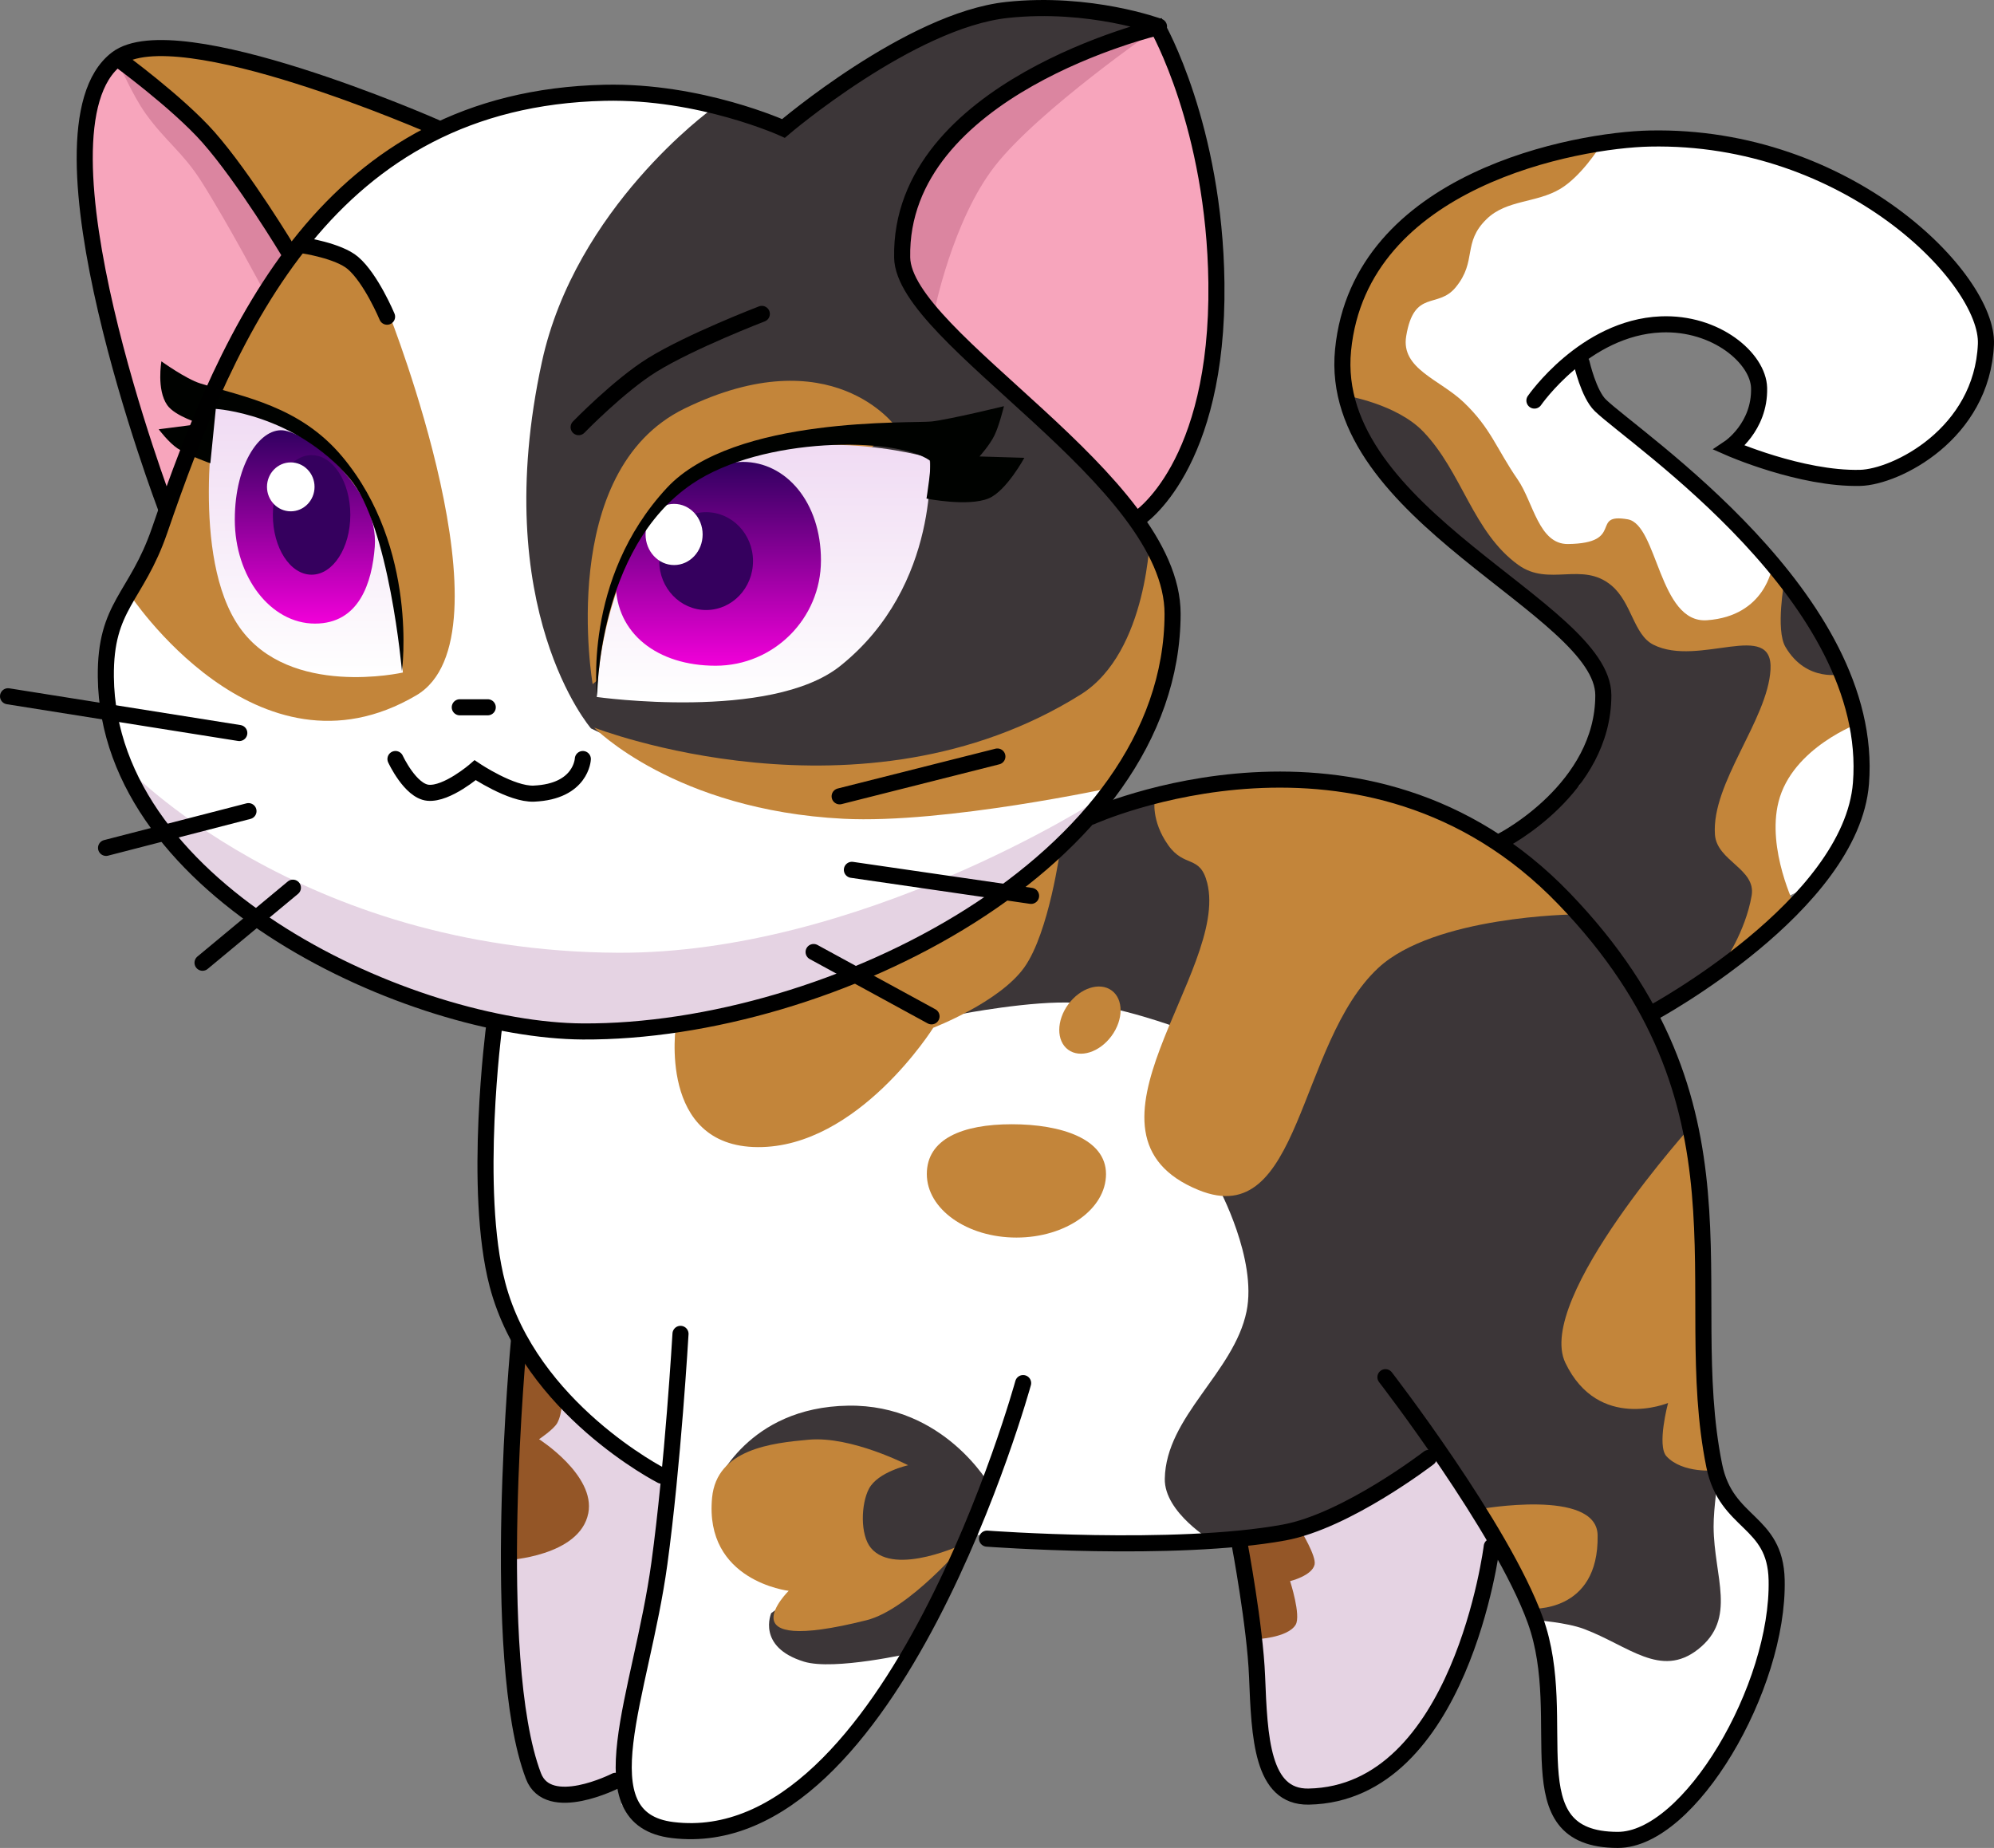 <svg version="1.1" xmlns="http://www.w3.org/2000/svg" xmlns:xlink="http://www.w3.org/1999/xlink" width="310.001" height="287.3" viewBox="0,0,310.001,287.3"><rect x="0" y="0" width="310.001" height="287.3" fill="#808080" stroke="none"/><defs><linearGradient x1="132.321" y1="99.877" x2="132.321" y2="141.785" gradientUnits="userSpaceOnUse" id="color-1"><stop offset="0" stop-color="#f0dbf3"/><stop offset="1" stop-color="#ffffff"/></linearGradient><linearGradient x1="132.173" y1="103.407" x2="132.173" y2="133.469" gradientUnits="userSpaceOnUse" id="color-2"><stop offset="0" stop-color="#310060"/><stop offset="1" stop-color="#f100d9"/></linearGradient><linearGradient x1="203.457" y1="105.673" x2="203.457" y2="145.716" gradientUnits="userSpaceOnUse" id="color-3"><stop offset="0" stop-color="#f0dbf3"/><stop offset="1" stop-color="#ffffff"/></linearGradient><linearGradient x1="196.453" y1="108.328" x2="196.453" y2="140.018" gradientUnits="userSpaceOnUse" id="color-4"><stop offset="0" stop-color="#310060"/><stop offset="1" stop-color="#f100d9"/></linearGradient></defs><g transform="translate(-84.772,-36.517)"><g data-paper-data="{&quot;isPaintingLayer&quot;:true}" fill="none" fill-rule="nonzero" stroke="none" stroke-width="none" stroke-linecap="none" stroke-linejoin="miter" stroke-miterlimit="10" stroke-dasharray="" stroke-dashoffset="0" font-family="none" font-weight="none" font-size="none" text-anchor="none" style="mix-blend-mode: normal"><path d="M131.724,74.235l8.028,-8.873l12.465,-8.239l12.042,-4.648l13.944,-1.479l14.366,1.268l4.225,1.268l60.634,105.493l-2.746,4.296l43.944,38.451l47.042,-58.169l-26.831,-23.028l-20.07,-29.366l7.183,-21.831l19.225,-9.085l16.69,-2.324l13.521,1.479l19.437,6.972l14.789,12.887l4.014,7.394l0.352,7.113l-5.704,10.352l-8.239,5.493l-5.493,1.056l-7.817,-0.634l-12.676,-4.225l3.803,-5.915l-0.634,-5.915l-6.761,-6.761l-7.817,-0.423l-11.197,3.592l-0.845,2.746l4.437,7.606l8.873,8.239l7.606,6.338l12.042,12.254l8.662,15l2.746,12.042l-2.535,10.634l-4.648,8.239l-33.169,15.423l4.225,64.225l13.521,13.803l7.394,8.873l1.901,6.972l-1.268,10.141l-6.127,12.958l-5.704,9.085l-6.972,5.704l-5.493,1.901l-6.761,-1.901l-3.592,-4.648v-14.155l-2.324,-14.93l-11.831,-21.338l-3.169,-3.239l-8.239,5.282l-15.845,6.972l-11.62,1.479l-17.746,0.423l-19.225,-1.479l-8.451,17.324l-10.141,15.211l-8.873,7.183l-7.817,5.493l-8.028,1.056l-5.915,-0.845l-5.07,-3.38l0.423,-8.239l2.958,-17.535l4.366,-25l-10.352,-5.915l-13.521,-16.056l-4.437,-12.676l-0.845,-15l1.901,-21.127l-22.394,-7.676l-14.789,-8.451l-12.746,-11.549l-8.239,-13.31l-2.958,-12.042l1.69,-10.775l8.239,-16.972l9.155,-21.62l6.761,-12.042z" data-paper-data="{&quot;origPos&quot;:null}" fill="#ffffff" stroke="#ff0000" stroke-width="0" stroke-linecap="round"/><path d="M165.863,244.716l11.429,14.524l12.381,6.667l-7.143,37.222l-0.714,9.762l-4.286,1.429l-5.238,1.667l-4.048,-1.667l-3.333,-11.429l-1.19,-28.413l0.714,-19.286z" data-paper-data="{&quot;origPos&quot;:null}" fill="#e5d3e3" stroke="#00ffeb" stroke-width="0" stroke-linecap="round"/><path d="M285.387,274.716l14.286,-6.19l9.048,-5.952l9.048,13.333l-3.333,12.857l-6.429,15.476l-8.333,8.095l-9.762,4.048l-5,-1.19l-2.619,-2.857l-2.143,-8.333l-0.238,-14.524l-2.857,-13.333z" data-paper-data="{&quot;origPos&quot;:null}" fill="#e5d3e3" stroke="#00ffeb" stroke-width="0" stroke-linecap="round"/><g data-paper-data="{&quot;origPos&quot;:null}" stroke="#ff0000" stroke-width="0" stroke-linecap="round"><path d="M103.742,45.995l9.048,7.381l6.19,5.714l11.19,17.143l-5.476,8.254l-5,8.81l-5.238,13.333l-3.81,8.095l-7.143,-20l-4.762,-20.476l-0.952,-10l0.476,-7.857l1.667,-8.016z" data-paper-data="{&quot;origPos&quot;:null}" fill="#f7a5bc"/><path d="M111.599,52.423l7.143,5.952l10.952,17.381l-3.81,6.19c0,0 -5.743,-10.842 -9.875,-17.323c-2.844,-4.461 -5.535,-6.166 -8.614,-10.468c-1.96,-2.737 -4.129,-7.685 -4.129,-7.685z" data-paper-data="{&quot;origPos&quot;:null}" fill="#db85a0"/></g><g data-paper-data="{&quot;origPos&quot;:null}" stroke="#ff0000" stroke-width="0" stroke-linecap="round"><path d="M264.535,40.995l5,10.714l4.286,20.476v18.651l-2.857,12.143l-3.571,8.095l-5.476,6.19l-5,-6.429l-11.429,-10.952l-17.143,-16.19l-3.571,-6.508l1.667,-9.286l5.476,-9.524l7.619,-5.952l9.762,-5.952z" data-paper-data="{&quot;origPos&quot;:null}" fill="#f7a5bc"/><path d="M264.535,40.995c0,0 -18.247,12.608 -25.05,21.287c-6.671,8.511 -9.474,22.761 -9.474,22.761l-2.857,-3.333l-2.143,-4.762l1.667,-9.048l5.714,-9.762l9.286,-6.905l8.333,-5z" data-paper-data="{&quot;origPos&quot;:null}" fill="#db85a0"/></g><g data-paper-data="{&quot;origPos&quot;:null}" fill="#3c3638" stroke="#29ff00" stroke-width="0" stroke-linecap="round"><path d="M264.117,40.242l-15,6.429l-9.762,6.19l-7.381,5.476l-5.476,9.524l-1.905,9.048l3.333,6.667l20.238,19.286l7.857,7.143l7.619,9.524l0.714,11.429l-15,24.841l-24.286,2.857l-31.508,-0.794l-16.905,-8.095c0,0 -16.005,-18.479 -7.629,-56.999c5.21,-23.959 26.28,-39.191 26.28,-39.191l10.952,3.095l17.619,-13.095l14.286,-5.238l8.81,-0.952l10,1.19z" data-paper-data="{&quot;origPos&quot;:null}"/><path d="M213.721,280.877l-17.619,-13.571c0,0 4.835,-12.019 20.551,-12.252c14.967,-0.222 22.068,12.49 22.068,12.49l-2.619,6.429l-9.524,19.524c0,0 -12.136,2.792 -16.806,1.358c-7.42,-2.278 -5.099,-7.549 -5.099,-7.549z" data-paper-data="{&quot;origPos&quot;:null}"/><path d="M318.006,276.829l-6.429,-10.476l-2.857,-3.81l-8.333,5.714l-15.238,6.19l-11.905,1.667c0,0 -7.477,-4.416 -7.385,-9.681c0.168,-9.7 10.747,-16.517 12.707,-26.018c1.68,-8.144 -4.369,-19.3 -4.369,-19.3l-6.19,-24.762c0,0 -9.393,-3.508 -16.014,-3.925c-6.666,-0.42 -18.033,1.782 -18.033,1.782l3.81,-12.143l16.508,-18.492l14.524,-4.048l14.524,-1.667l13.095,0.714l13.095,4.286l8.413,5.079l12.381,-9.286l3.095,-6.905l0.238,-10.238l-4.286,-5.714l-16.429,-13.413l-10,-8.81l-6.667,-8.492l-2.143,-8.571l5.714,-1.905l11.429,8.571l8.175,12.698l7.381,7.857l10.952,-2.381l5.476,11.905l8.571,2.619l5.952,-2.143l4.524,-7.381l6.667,10.476l3.571,8.413l-5.238,2.143l-10.238,8.571l1.667,19.524l-4.286,10.873l-13.254,8.095l6.19,13.333l2.143,15l0.476,30.714l1.905,12.698c0,0 -0.733,4.783 -0.717,7.695c0.042,7.792 3.705,14.252 -2.426,19.061c-5.798,4.547 -10.811,-0.57 -17.706,-3.167c-2.79,-1.051 -7.484,-1.366 -7.484,-1.366z" data-paper-data="{&quot;origPos&quot;:null}"/></g><g data-paper-data="{&quot;origPos&quot;:null}" stroke="#001fff" stroke-width="0"><path d="M103.149,45.986l4.048,-2.143l7.143,0.238l9.762,1.905l15,4.762l13.81,5.952l-4.524,3.095l-9.048,5.238l-8.333,9.921l6.667,0.952l4.286,2.857l3.333,6.667c0,0 19.755,50.024 4.207,59.187c-24.818,14.627 -44.684,-15.854 -44.684,-15.854l7.857,-17.46l7.381,-19.524l10.238,-15.873l-11.667,-17.54z" data-paper-data="{&quot;origPos&quot;:null}" fill="#c3853a" stroke-linecap="round"/><path d="M224.054,102.89l-47.143,40c0,0 -5.746,-33.096 14.286,-42.857c22.904,-11.161 32.857,2.857 32.857,2.857z" data-paper-data="{&quot;origPos&quot;:null}" fill="#c3853a" stroke-linecap="round"/><path d="M263.578,119.398l3.095,8.81v10.476l-3.81,11.19l-5,9.048c0,0 -26.155,5.694 -41.965,4.888c-26.249,-1.338 -38.749,-14.173 -38.749,-14.173c0,0 41.489,16.223 75.647,-5.148c10.509,-6.575 10.782,-25.091 10.782,-25.091z" data-paper-data="{&quot;origPos&quot;:null}" fill="#c3853a" stroke-linecap="round"/><path d="M164.292,257.652l2.143,-11.667l5.714,7.857c0,0 0.1,2.391 -0.75,3.922c-0.543,0.978 -2.821,2.507 -2.821,2.507c0,0 8.807,5.603 7.655,11.499c-1.316,6.734 -12.655,7.311 -12.655,7.311z" data-paper-data="{&quot;origPos&quot;:null}" fill="#945627" stroke-linecap="round"/><path d="M225.959,264.319c0,0 -4.698,1.025 -6.091,3.649c-1.247,2.349 -1.401,7.186 0.311,9.221c3.789,4.501 14.589,-0.727 14.589,-0.727c0,0 -8.633,10.281 -15.274,11.948c-22.408,5.622 -12.107,-4.567 -12.107,-4.567c0,0 -13.153,-1.501 -11.909,-14.483c0.724,-7.562 9.287,-8.498 15.028,-9.013c6.661,-0.598 15.453,3.972 15.453,3.972z" data-paper-data="{&quot;origPos&quot;:null}" fill="#c3853a" stroke-linecap="round"/><path d="M277.006,276.382l10,-1.905c0,0 2.422,3.955 2.144,5.267c-0.372,1.754 -3.811,2.59 -3.811,2.59c0,0 1.733,5.345 0.862,6.785c-1.266,2.091 -6.338,2.262 -6.338,2.262z" data-paper-data="{&quot;origPos&quot;:null}" fill="#945627" stroke-linecap="round"/><path d="M314.816,271.144c0,0 18.201,-3.278 18.333,4.048c0.222,12.248 -10.476,11.429 -10.476,11.429z" data-paper-data="{&quot;origPos&quot;:null}" fill="#c3853a" stroke-linecap="round"/><path d="M349.578,222.255l0.238,30.476l1.667,12.381c0,0 -5.09,0.541 -7.623,-2.18c-1.537,-1.651 0.242,-8.296 0.242,-8.296c0,0 -10.801,4.496 -15.962,-6.227c-4.81,-9.994 20.01,-37.345 20.01,-37.345z" data-paper-data="{&quot;origPos&quot;:null}" fill="#c3853a" stroke-linecap="round"/><path d="M196.054,195.113l16.19,-5l8.333,-3.333l16.429,-8.333l12.619,-10c0,0 -1.74,13.018 -5.596,18.454c-3.856,5.435 -14.166,9.403 -14.166,9.403c0,0 -11.667,18.642 -27.286,18.556c-15.618,-0.087 -12.714,-19.032 -12.714,-19.032z" data-paper-data="{&quot;origPos&quot;:null}" fill="#c3853a" stroke-linecap="round"/><path d="M329.53,178.684c0,0 -21.799,0.213 -30.503,8.338c-12.595,11.756 -11.935,41.013 -27.894,34.52c-21.305,-8.669 4.827,-34.017 1.315,-47.776c-1.126,-4.412 -3.513,-2.264 -6.061,-5.859c-2.688,-3.791 -2.095,-7.08 -2.095,-7.08l9.524,-1.905l9.524,-1.19l13.571,0.952l12.857,4.524l8.81,4.524l6.905,6.19z" data-paper-data="{&quot;origPos&quot;:null}" fill="#c3853a" stroke-linecap="round"/><path d="M256.721,219.041c0,5.457 -6.236,9.881 -13.929,9.881c-7.693,0 -13.929,-4.424 -13.929,-9.881c0,-5.457 5.522,-7.738 13.214,-7.738c7.693,0 14.643,2.281 14.643,7.738z" data-paper-data="{&quot;origPos&quot;:null}" fill="#c3853a" stroke-linecap="butt"/><path d="M257.576,197.583c-1.871,2.542 -4.89,3.496 -6.743,2.132c-1.853,-1.364 -1.839,-4.53 0.032,-7.072c1.871,-2.542 4.89,-3.496 6.743,-2.132c1.853,1.364 1.839,4.53 -0.032,7.072z" data-paper-data="{&quot;origRot&quot;:0,&quot;origPos&quot;:null}" fill="#c3853a" stroke-linecap="butt"/><path d="M360.53,181.065l-7.857,5.238c0,0 3.451,-4.848 4.422,-10.551c0.708,-4.163 -5.413,-5.359 -5.706,-9.475c-0.57,-8.015 8.196,-17.836 8.639,-25.65c0.448,-7.896 -11.127,-0.323 -18.196,-3.87c-3.114,-1.562 -3.347,-6.569 -6.554,-9.234c-4.552,-3.782 -9.681,0.279 -14.477,-3.188c-7.04,-5.089 -8.734,-14.44 -14.752,-20.706c-4.129,-4.3 -11.948,-5.581 -11.948,-5.581l-1.19,-5.952l2.381,-10.238l5.714,-8.333l7.143,-6.19l16.429,-6.905l8.81,-0.952c0,0 -2.816,4.47 -6.045,6.401c-3.725,2.227 -8.328,1.664 -11.441,4.687c-3.837,3.728 -1.427,6.498 -4.826,10.629c-2.804,3.408 -6.466,0.202 -7.689,7.595c-0.84,5.08 5.241,6.723 8.959,10.284c4.242,4.063 5.043,7.163 8.38,11.998c2.431,3.522 3.263,10.087 7.827,10.025c8.929,-0.122 3.324,-4.861 9.27,-3.843c4.673,0.8 4.836,16.225 12.331,15.692c9.096,-0.647 10.138,-8.309 10.138,-8.309l1.905,2.143c0,0 -1.418,7.639 0.151,10.312c3.321,5.657 8.896,4.212 8.896,4.212l2.619,7.619c0,0 -10.458,3.793 -12.592,12.269c-1.859,7.385 2.592,16.302 2.592,16.302z" data-paper-data="{&quot;origPos&quot;:null}" fill="#c3853a" stroke-linecap="round"/></g><g data-paper-data="{&quot;origPos&quot;:null}" stroke-width="0"><path d="M147.404,141.075c0,0 -17.589,3.998 -25.352,-6.972c-7.763,-10.97 -3.803,-34.225 -3.803,-34.225c0,0 13.997,1.03 21.975,12.524c5.859,8.44 7.18,28.673 7.18,28.673z" data-paper-data="{&quot;origPos&quot;:null}" fill="url(#color-1)" stroke="#000000" stroke-linecap="round"/><path d="M143.037,121.532c-0.423,5.546 -2.412,11.937 -9.296,11.937c-6.884,0 -12.465,-7.236 -12.465,-16.162c0,-8.926 4.166,-14.558 7.817,-13.838c4.127,0.813 14.622,9.163 13.944,18.063z" data-paper-data="{&quot;origPos&quot;:null}" fill="url(#color-2)" stroke="#52ff00" stroke-linecap="butt"/><path d="M139.235,116.568c0,5.134 -2.696,9.296 -6.021,9.296c-3.325,0 -6.021,-4.162 -6.021,-9.296c0,-5.134 2.696,-9.296 6.021,-9.296c3.325,0 6.021,4.162 6.021,9.296z" data-paper-data="{&quot;origPos&quot;:null}" fill="#35005e" stroke="#52ff00" stroke-linecap="butt"/><path d="M133.673,112.21c0,2.1 -1.655,3.803 -3.697,3.803c-2.042,0 -3.697,-1.703 -3.697,-3.803c0,-2.1 1.655,-3.803 3.697,-3.803c2.042,0 3.697,1.703 3.697,3.803z" data-paper-data="{&quot;origPos&quot;:null}" fill="#ffffff" stroke="#52ff00" stroke-linecap="butt"/><path d="M147.263,140.863c0,0 -1.984,-22.802 -8.156,-30.012c-8.601,-10.047 -20.787,-10.763 -20.787,-10.763l-0.845,8.451c0,0 -3.35,-1.153 -5.088,-2.297c-1.395,-0.918 -2.94,-2.985 -2.94,-2.985l6.549,-0.845c0,0 -4.014,-1.17 -5.227,-2.914c-1.681,-2.418 -0.9,-6.804 -0.9,-6.804c0,0 3.796,2.732 6.044,3.435c6.742,2.108 15.497,3.515 22.074,11.386c11.874,14.211 9.276,33.348 9.276,33.348z" data-paper-data="{&quot;origPos&quot;:null}" fill="#000200" stroke="#52ff00" stroke-linecap="round"/></g><g data-paper-data="{&quot;origPos&quot;:null}" stroke-width="0"><path d="M177.544,144.877c0,0 0.326,-23.857 15.634,-33.803c14.922,-9.695 36.127,-3.38 36.127,-3.38c0,0 1.822,19.792 -13.913,32.366c-10.797,8.628 -37.847,4.817 -37.847,4.817z" data-paper-data="{&quot;origPos&quot;:null}" fill="url(#color-3)" stroke="#000000" stroke-linecap="round"/><g data-paper-data="{&quot;origPos&quot;:null}" stroke="#52ff00"><path d="M212.404,123.645c0,9.043 -7.331,16.373 -16.373,16.373c-9.043,0 -15.487,-5.004 -15.528,-12.782c-0.034,-6.504 10.711,-18.908 19.754,-18.908c6.719,0 12.148,6.274 12.148,15.317z" data-paper-data="{&quot;origPos&quot;:null}" fill="url(#color-4)" stroke-linecap="butt"/><path d="M187.263,123.751c0,-4.2 3.263,-7.606 7.289,-7.606c4.025,0 7.289,3.405 7.289,7.606c0,4.2 -3.263,7.606 -7.289,7.606c-4.025,0 -7.289,-3.405 -7.289,-7.606z" data-paper-data="{&quot;origPos&quot;:null}" fill="#35005e" stroke-linecap="butt"/><path d="M194.009,119.611c0,2.625 -1.986,4.754 -4.437,4.754c-2.45,0 -4.437,-2.128 -4.437,-4.754c0,-2.625 1.986,-4.754 4.437,-4.754c2.45,0 4.437,2.128 4.437,4.754z" data-paper-data="{&quot;origPos&quot;:null}" fill="#ffffff" stroke-linecap="butt"/><path d="M177.615,144.877c0,0 -2.373,-18.271 10.83,-32.503c10.464,-11.281 38.259,-9.987 41.189,-10.332c2.931,-0.345 11.22,-2.376 11.22,-2.376c0,0 -0.736,3.016 -1.478,4.54c-0.742,1.526 -2.325,3.277 -2.325,3.277l6.972,0.211c0,0 -2.802,5.164 -5.542,6.306c-3.197,1.332 -9.67,0.033 -9.67,0.033c0,0 0.906,-5.652 0.512,-5.927c-5.309,-3.717 -26.053,-3.734 -36.924,3.621c-14.849,10.047 -14.786,33.151 -14.786,33.151z" data-paper-data="{&quot;origPos&quot;:null}" fill="#000200" stroke-linecap="round"/></g></g><path d="M254.624,162.769l-9.718,9.085l-10.986,8.028l-16.69,8.662l-12.958,3.803l-12.676,3.169l-12.676,1.479l-16.901,-1.69l-21.972,-6.761l-15.915,-9.296l-12.254,-11.197l-7.754,-12.541c0,0 26.986,28.905 76.739,29.131c37.506,0.171 74.543,-23.747 74.543,-23.747z" data-paper-data="{&quot;origPos&quot;:null}" fill="#e5d3e3" stroke="#8a0000" stroke-width="0" stroke-linecap="round"/><g data-paper-data="{&quot;origPos&quot;:null}" fill="none" stroke="#000000" stroke-width="2.5" stroke-linecap="round"><g data-paper-data="{&quot;origPos&quot;:null}"><path d="M261.79,117.102c0,0 12.455,-7.975 12.094,-36.611c-0.306,-24.317 -9.137,-39.727 -9.137,-39.727c0,0 -40.211,9.444 -39.718,35.791c0.236,12.623 42.09,34.461 42.042,55.423c-0.087,38.427 -53.252,65.123 -91.678,64.901c-26.291,-0.152 -73.799,-21.419 -74.167,-55.112c-0.122,-11.17 4.745,-12.255 8.373,-22.82c10.884,-31.695 26.389,-67.027 69.158,-68.005c14.922,-0.341 27.821,5.543 27.821,5.543c0,0 19.672,-16.799 34.746,-18.421c12.935,-1.392 23.634,2.576 23.634,2.576" data-paper-data="{&quot;origPos&quot;:null}"/><path d="M110.529,115.373c0,0 -22.221,-58.531 -7.609,-69.71c9.272,-7.094 49.565,10.652 49.565,10.652" data-paper-data="{&quot;origPos&quot;:null}"/><path d="M103.138,45.682c0,0 9.234,6.738 14.031,12.164c5.554,6.282 12.491,17.836 12.491,17.836" data-paper-data="{&quot;origPos&quot;:null}"/><path d="M131.906,74.667c0,0 5.473,0.815 7.724,2.729c2.839,2.414 5.319,8.358 5.319,8.358" data-paper-data="{&quot;origPos&quot;:null}"/><path d="M174.732,102.928c0,0 6.304,-6.495 11.452,-9.678c5.966,-3.689 17.026,-7.931 17.026,-7.931" data-paper-data="{&quot;origPos&quot;:null}"/><path d="M156.253,146.479h4.348" data-paper-data="{&quot;origPos&quot;:null}"/><path d="M175.384,154.523c0,0 -0.21,5.061 -7.614,5.379c-3.492,0.15 -9.125,-3.64 -9.125,-3.64c0,0 -4.372,3.79 -7.334,3.505c-2.758,-0.265 -5.057,-5.244 -5.057,-5.244" data-paper-data="{&quot;origPos&quot;:null}"/><path d="M254.446,163.485c0,0 42.635,-19.313 73.499,12.764c30.737,31.946 17.742,60.606 23.338,88.154c1.869,9.198 9.492,8.369 9.699,17.753c0.369,16.69 -13.527,40.424 -24.699,40.411c-16.621,-0.02 -7.163,-18.523 -12.821,-34.151c-5.205,-14.378 -23.302,-37.788 -23.302,-37.788" data-paper-data="{&quot;origPos&quot;:null}"/><path d="M306.895,263.179c0,0 -12.758,9.82 -22.491,11.599c-17.067,3.119 -46.182,0.952 -46.182,0.952" data-paper-data="{&quot;origPos&quot;:null}"/><path d="M316.691,276.955c0,0 -4.805,38.439 -28.469,38.878c-7.295,0.135 -7.642,-9.251 -8.017,-18.683c-0.309,-7.783 -2.697,-20.5 -2.697,-20.5" data-paper-data="{&quot;origPos&quot;:null}"/><path d="M243.834,251.546c0,0 -20.282,73.672 -54.49,69.49c-14.047,-1.717 -4.868,-20.943 -2.063,-41.438c2.099,-15.334 3.287,-35.705 3.287,-35.705" data-paper-data="{&quot;origPos&quot;:null}"/><path d="M180.467,313.383c0,0 -10.447,5.331 -12.762,-0.748c-6.978,-18.323 -2.238,-67.824 -2.238,-67.824" data-paper-data="{&quot;origPos&quot;:null}"/><path d="M187.61,265.934c0,0 -20.431,-10.408 -25.505,-29.725c-3.848,-14.65 -0.515,-40.071 -0.515,-40.071" data-paper-data="{&quot;origPos&quot;:null}"/><path d="M318.426,167.159c0,0 15.616,-8.051 15.61,-22.55c-0.006,-13.576 -43.002,-27.975 -40.461,-53.687c2.628,-26.598 36.43,-32.629 47.676,-32.866c30.841,-0.648 52.694,21.858 52.266,31.971c-0.592,13.964 -13.984,20.648 -19.542,20.785c-9.223,0.226 -20.345,-4.673 -20.345,-4.673c0,0 4.781,-3.192 4.622,-9.316c-0.119,-4.597 -6.699,-10.239 -15.277,-9.872c-11.829,0.507 -19.652,11.841 -19.652,11.841" data-paper-data="{&quot;origPos&quot;:null}"/><path d="M330.671,92.975c0,0 1.086,4.815 2.913,6.571c5.481,5.268 42.758,30.011 40.507,58.741c-1.489,19.006 -32.399,35.709 -32.399,35.709" data-paper-data="{&quot;origPos&quot;:null}"/></g><path d="M215.308,160.321l24.524,-6.19" data-paper-data="{&quot;origPos&quot;:null}"/><path d="M217.213,171.75l27.857,4.048" data-paper-data="{&quot;origPos&quot;:null}"/><path d="M229.594,194.528l-18.333,-10" data-paper-data="{&quot;origPos&quot;:null}"/><path d="M121.975,150.48l-35.952,-5.714" data-paper-data="{&quot;origPos&quot;:null}"/><path d="M123.403,162.623l-22.143,5.714" data-paper-data="{&quot;origPos&quot;:null}"/><path d="M116.26,186.194l14.048,-11.667" data-paper-data="{&quot;origPos&quot;:null}"/></g></g></g></svg>